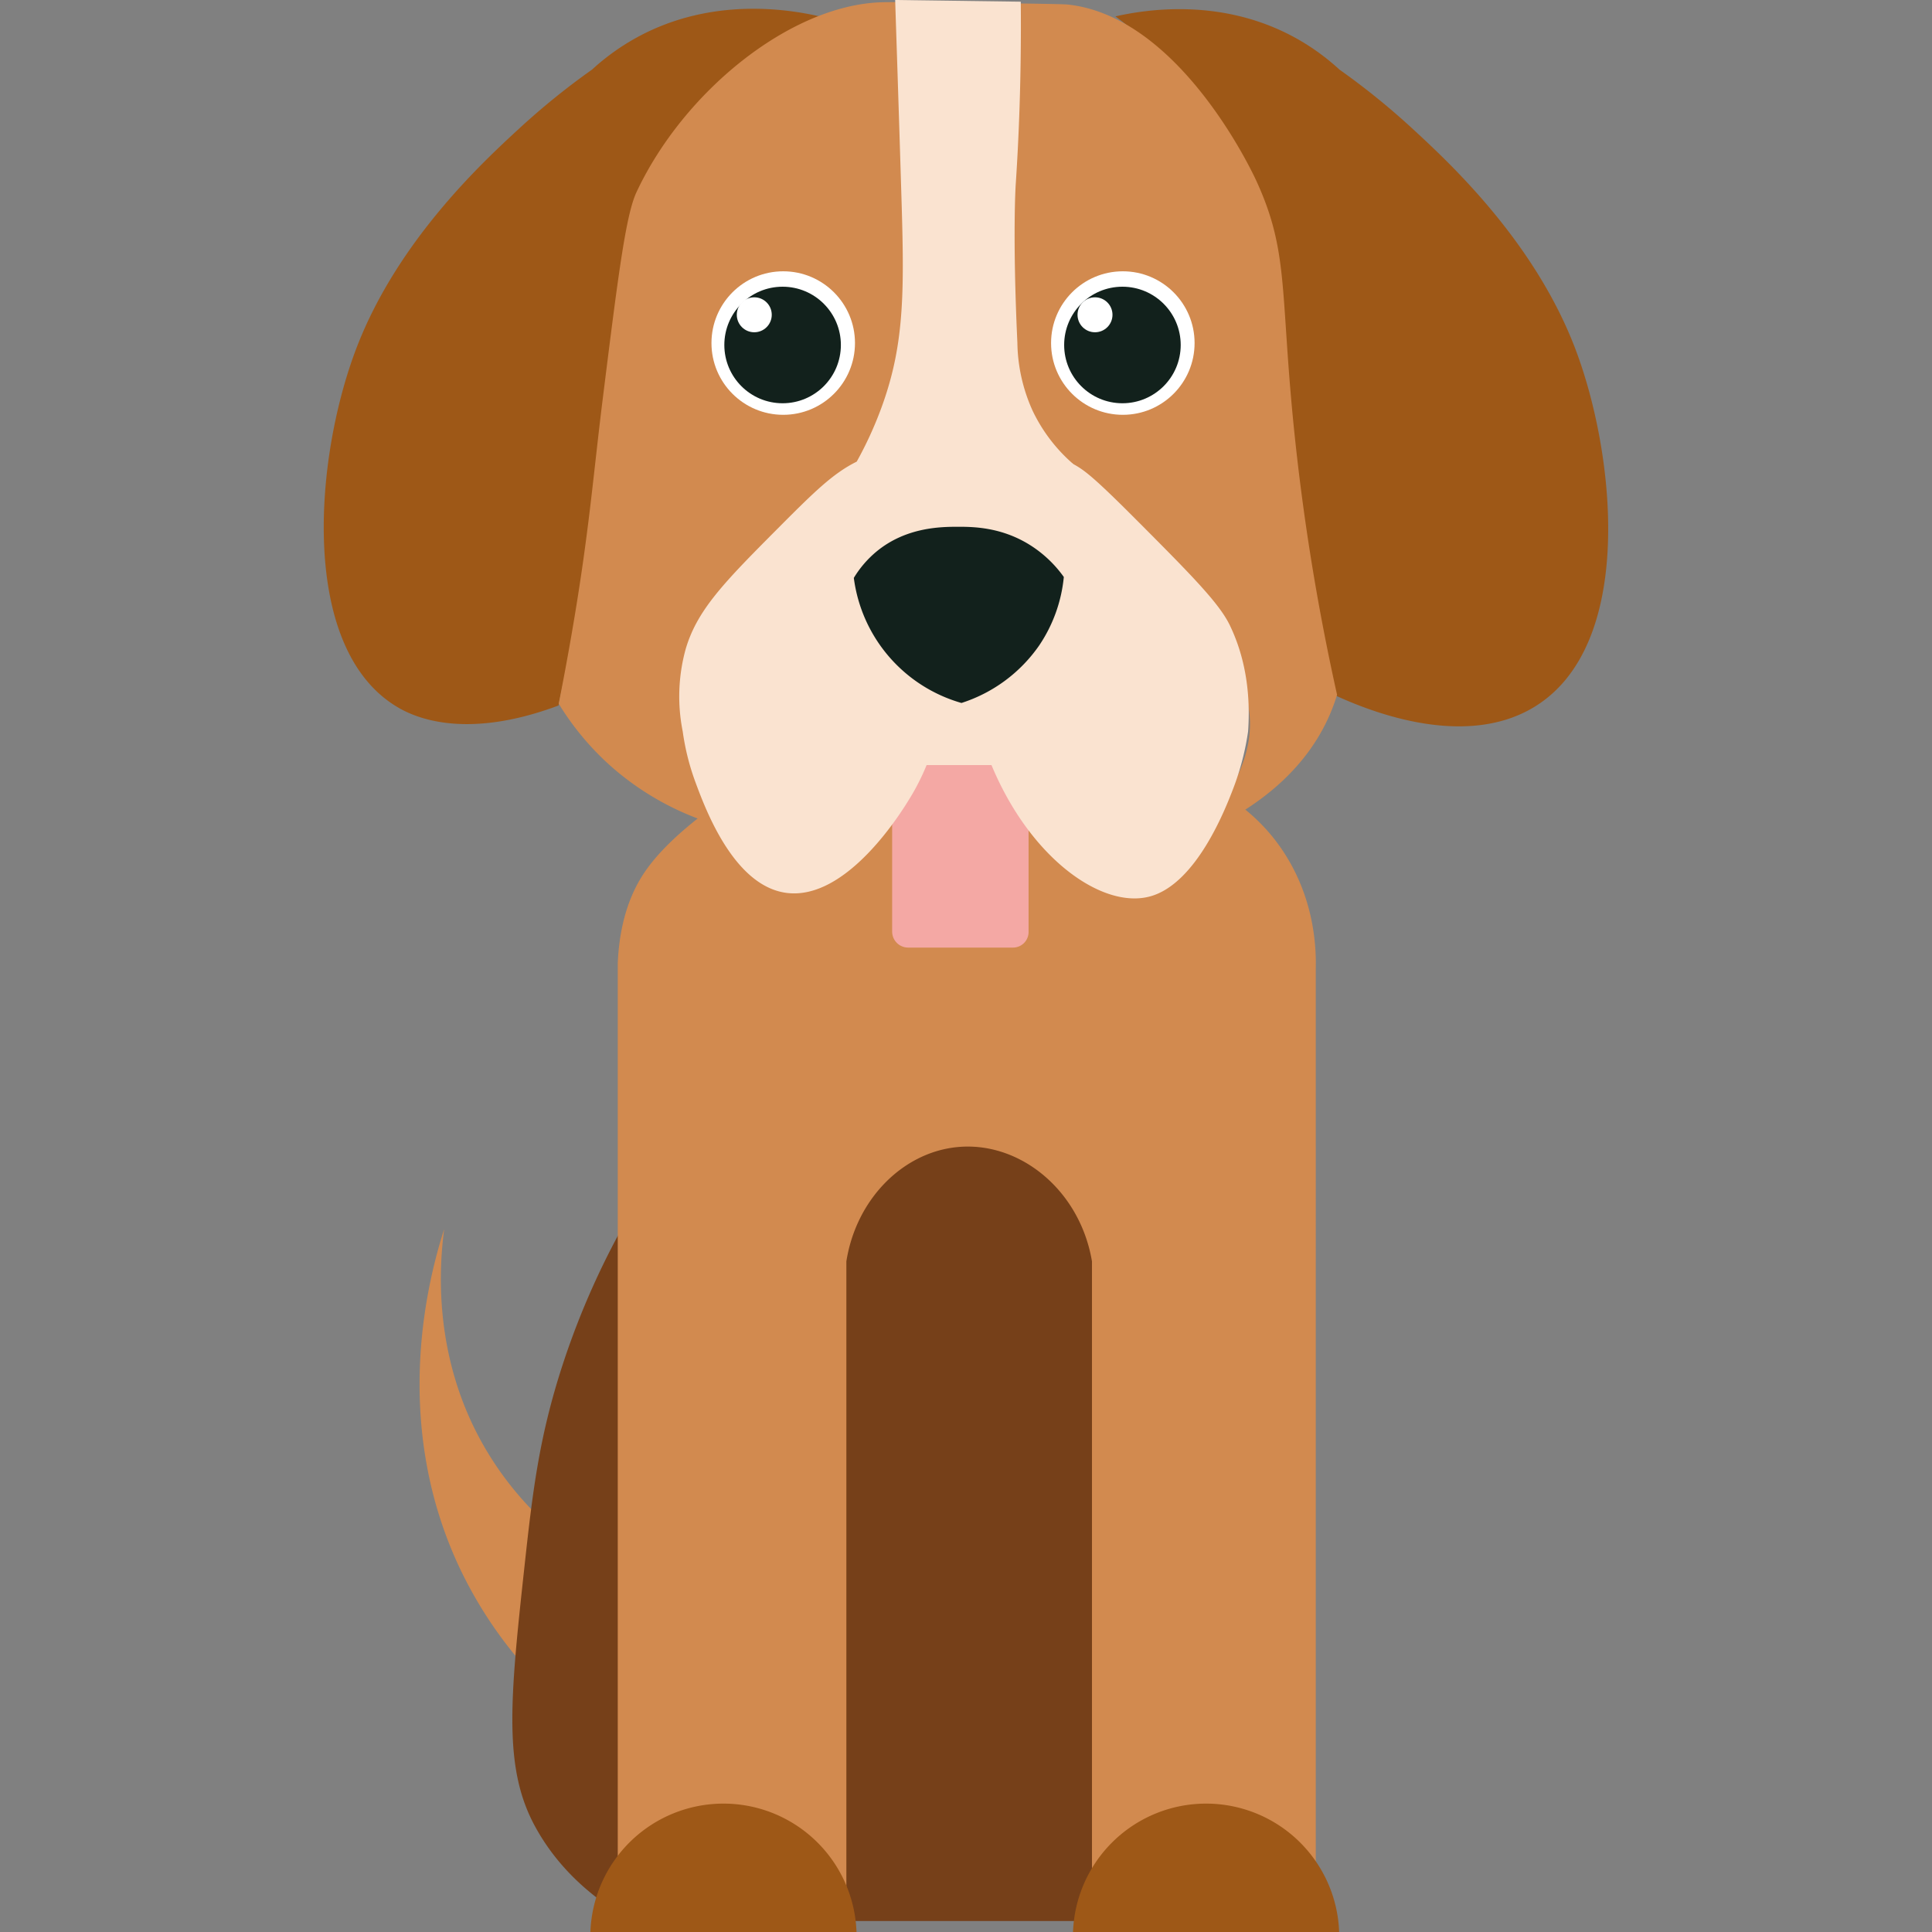 <svg id="Layer_1" data-name="Layer 1" xmlns="http://www.w3.org/2000/svg" viewBox="0 0 682 682"><rect x="0" y="0" width="682" height="682" fill="#808080" stroke="none"/><defs><style>.cls-1{fill:#d28a4f;}.cls-2{fill:#764019;}.cls-3{fill:#9e5817;}.cls-4{fill:#f4a8a4;}.cls-5{fill:#fae3d0;}.cls-6{fill:#fff;}.cls-7{fill:#12211c;}</style></defs><path class="cls-1" d="M190.4,535.61l-.57,57.72a149.58,149.58,0,0,1-28.11-41C137.79,500.35,151.64,450,156.8,433.86c-1.78,13.45-4,44.9,13.78,76.2A114,114,0,0,0,190.4,535.61Z"/><path class="cls-2" d="M223.19,427.17a279.73,279.73,0,0,0-24.61,54.69c-8.38,25.69-10.62,45.2-13.49,71.58-5.12,47-7.45,71,4,91.68,9.59,17.39,24.19,27.47,34.13,33H412.12V384.54Z"/><path class="cls-1" d="M253.32,283.2H436.17a65.15,65.15,0,0,1,18,19.22c10,16.26,10.46,32.69,10.3,39.38V679.67h-79V445.27c-4.3-25.51-26-42.77-48.07-40.29-19.05,2.13-35.22,18.58-38.63,40.29V678.76h-80.7V340c.7-16.17,5.41-26.08,9.44-32.05,9.09-13.47,26.25-24.09,25.83-24.7A.07.07,0,0,0,253.32,283.2Z"/><path class="cls-3" d="M208.41,682a47,47,0,0,1,93.94,0"/><path class="cls-3" d="M378.78,682a47,47,0,0,1,93.94,0"/><path class="cls-4" d="M315.17,265.41H362.9a.19.19,0,0,1,.19.19V329a5.5,5.5,0,0,1-5.5,5.5h-37a5.66,5.66,0,0,1-5.66-5.66V265.6a.19.19,0,0,1,.19-.19Z"/><path class="cls-3" d="M289.33,5.78c-10.74-2.45-37.79-7-64.08,7.2A80.9,80.9,0,0,0,209,24.56a257.45,257.45,0,0,0-25.59,20.69c-12.63,11.62-42.73,39.3-57.38,77.1-15.23,39.3-20.45,106.76,14.34,127.3,5.31,3.14,23.13,12,56.78-.6q5.18-25.23,11.36-51.39,3.16-13.42,6.48-26.48a115.66,115.66,0,0,0,14.11-26.92C240.69,112.51,230.82,92,235.19,69,238.36,52.31,249.85,29.33,289.33,5.78Z"/><path class="cls-3" d="M393.75,5.78c10.56-2.37,37-6.69,62.83,7.2a79.88,79.88,0,0,1,16.24,11.58,258.54,258.54,0,0,1,25.6,20.69c12.62,11.62,42.72,39.3,57.37,77.1,14.31,36.9,22,105.39-14.34,127.3-25.47,15.35-60.33.48-71.66-4.91-2.09-10.76-4.72-22.27-8.07-34.38s-7.08-23.61-10.87-34c-.25-7.76-.67-19-1.41-32.62-2.14-39.6-3.21-59.4-6.8-72.47C438.56,56.38,427.76,31.17,393.75,5.78Z"/><path class="cls-1" d="M310.88.81c3.8-.14,14.06,0,34.56.23,19.83.25,29.74.37,31.74.59,39,4.43,64.54,58.34,66.29,62.16,11.29,24.53,8.5,38.18,13,84.48a807.29,807.29,0,0,0,15.52,97,64.92,64.92,0,0,1-2.63,7.13c-10.64,24.47-33.76,36.9-47.62,42.67,5.92-6.08,22.8-24.94,18.95-45.68-2.08-11.23-10.86-19.94-28.35-37.43-13.88-13.89-20.82-20.83-28.36-25-23.53-12.89-55.53-13.1-79.39,0-6.05,3.32-15,12.42-32.89,30.63-20.33,20.67-22.7,27.7-23.82,31.76-1.43,5.14-4.66,20.76,8.16,42.7a99.1,99.1,0,0,1-40.68-21.83,97.63,97.63,0,0,1-18.13-21.81c1.25-6.35,2.91-15,4.69-25.37,6-34.75,7.46-55,10.81-81.93,5.42-43.39,8.13-65.08,11.95-73.27C241.25,32.42,278.7,2,310.88.81Z"/><path class="cls-5" d="M302.4,163a135.32,135.32,0,0,0,8.78-19.18c8.45-23.1,8.05-42,6.89-78.79C317,29.92,316.22,7.47,316,0l44.34.6c.24,27.65-.79,49.61-1.8,64.7,0,0-1.17,17.57.6,55.72a59.89,59.89,0,0,0,5.39,24,57.62,57.62,0,0,0,14.4,18.84"/><path class="cls-5" d="M241,258.19a85.38,85.38,0,0,0,4.55,18.08c3.52,9.48,13.45,36.2,31.77,38.88,21.59,3.16,41.2-29,43.9-33.45a80.22,80.22,0,0,0,5.87-11.62H350c13.79,33.15,39.27,51,56.06,46.33,16.38-4.55,26.6-31.1,29.27-38.05a93.74,93.74,0,0,0,5.25-20.17c1.27-18-3-30.3-6.42-37.41C430.44,213,420.58,203,401,183.37c-15.12-15.17-18.29-17.44-22.1-19.55-14-7.77-27.47-8.22-35.7-8.5s-24.1-.63-40.8,7.65c-8.42,4.17-15.08,10.77-28.06,23.8C255.51,205.69,246,215.43,242,229.28A62.82,62.82,0,0,0,241,258.19Z"/><circle class="cls-6" cx="276.48" cy="121.1" r="25.33"/><circle class="cls-6" cx="396.36" cy="121.1" r="25.33"/><circle class="cls-7" cx="276.26" cy="121.78" r="20.57"/><circle class="cls-7" cx="396.22" cy="121.78" r="20.57"/><circle class="cls-6" cx="266.26" cy="111.12" r="6.17"/><circle class="cls-6" cx="386.54" cy="111.12" r="6.17"/><path class="cls-7" d="M339.4,248.15a53,53,0,0,1-38-44.15,37,37,0,0,1,8.06-9.35c10.51-8.64,22.85-8.68,28.68-8.7,5.36,0,15.33.09,25.46,6.45a42.36,42.36,0,0,1,11.93,11.28,52.19,52.19,0,0,1-8.7,24.17A53.07,53.07,0,0,1,339.4,248.15Z"/></svg>